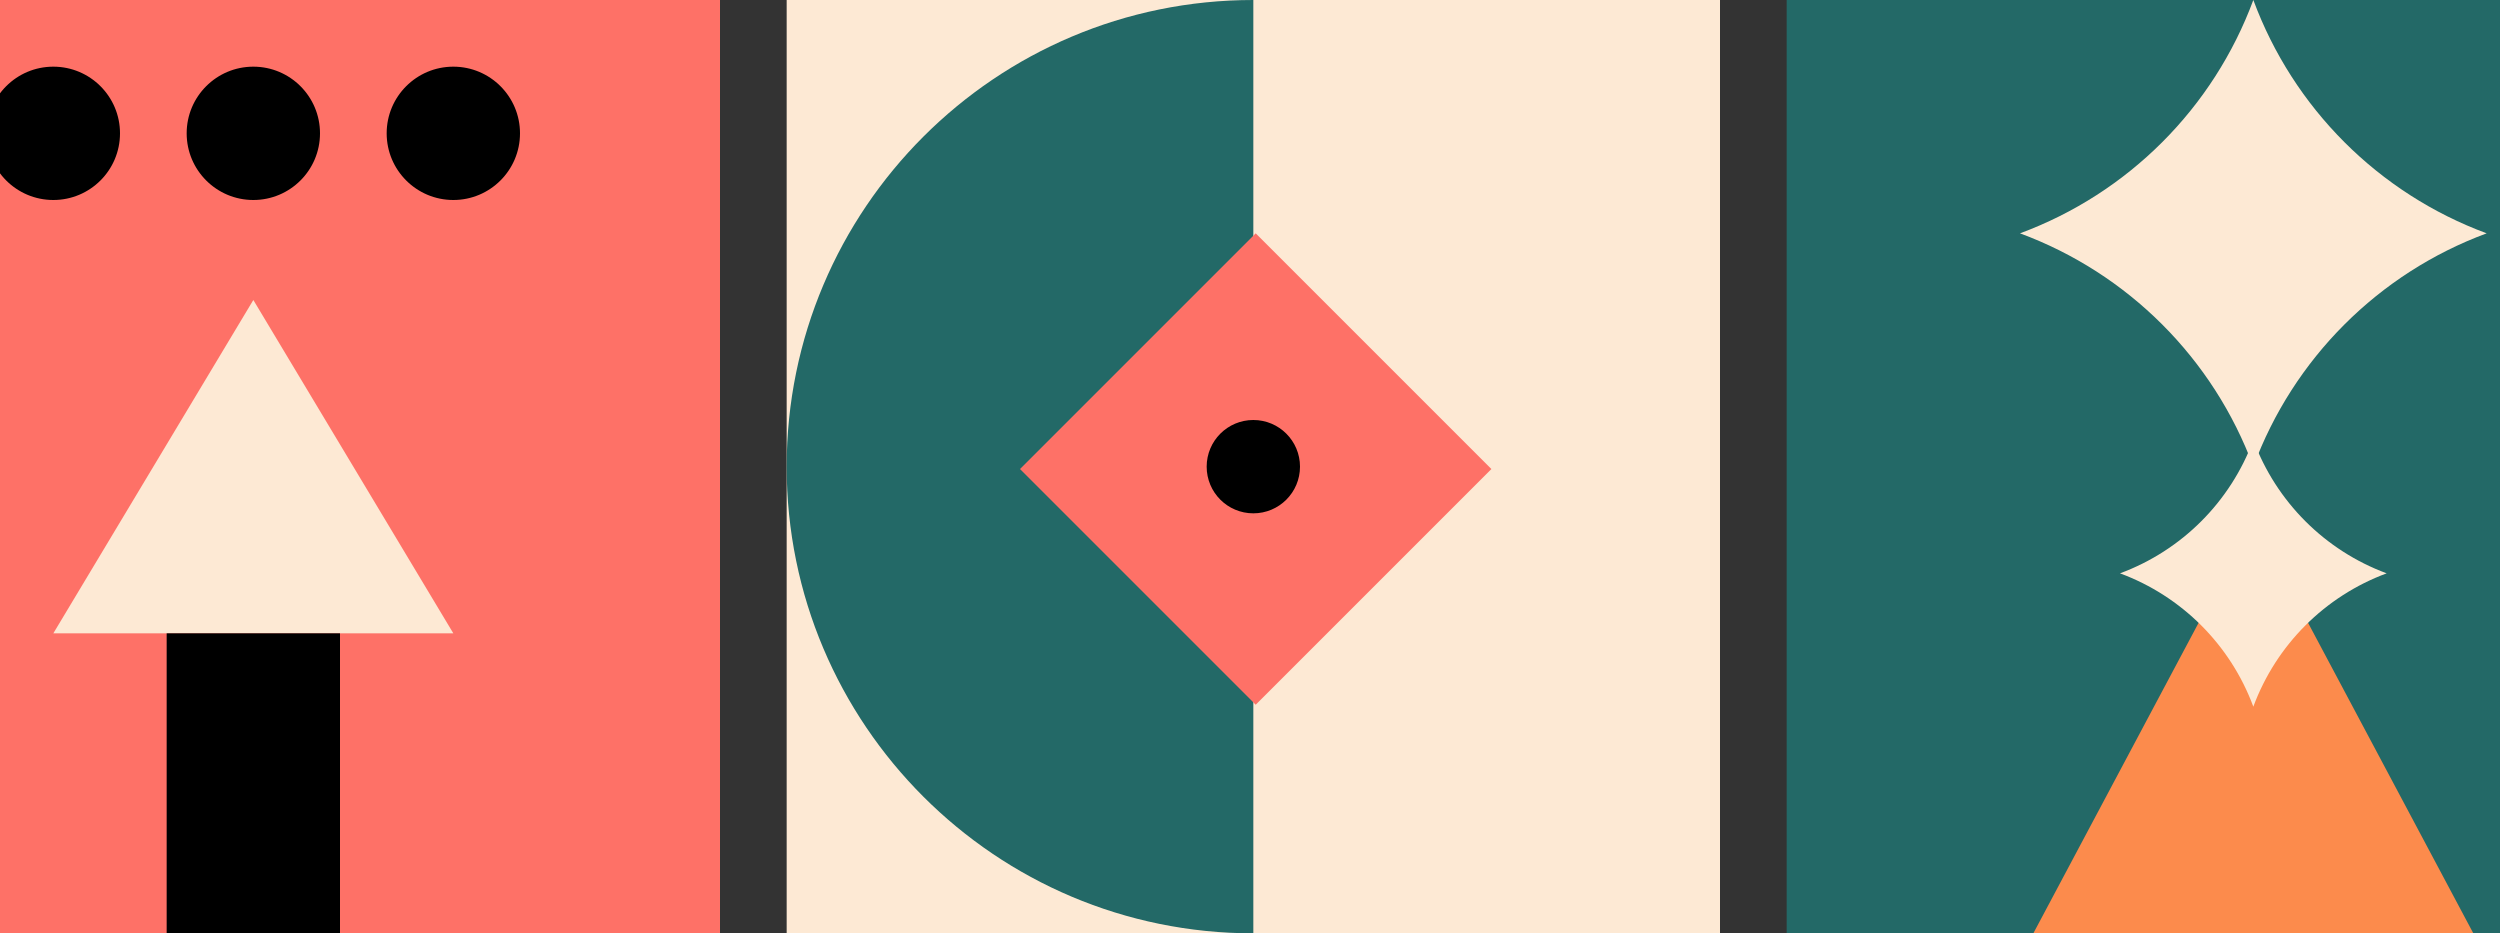 <svg width="375" height="140" viewBox="0 0 375 140" fill="none" xmlns="http://www.w3.org/2000/svg">
<rect x="0" y="0" width="375" height="140" fill="#333333" stroke="none"/>
<rect x="268" y="0" width="140" height="140" fill="#236967"/>
<path d="M338 78L371 140H305L338 78Z" fill="#FC8B4C"/>
<path d="M338 66V66C341.429 75.266 348.734 82.571 358 86V86V86C348.734 89.429 341.429 96.734 338 106V106V106C334.571 96.734 327.266 89.429 318 86V86V86C327.266 82.571 334.571 75.266 338 66V66Z" fill="#FDE9D4"/>
<path d="M338 0V0C344 16.215 356.785 29 373 35V35V35C356.785 41 344 53.785 338 70V70V70C332 53.785 319.215 41 303 35V35V35C319.215 29 332 16.215 338 0V0Z" fill="#FDE9D4"/>
<rect width="140" height="140" transform="matrix(1 0 0 -1 -32 140)" fill="#FE7167"/>
<path d="M38 45L8 95H68L38 45Z" fill="#FDE9D4"/>
<rect width="26" height="45" transform="matrix(1 0 0 -1 25 140)" fill="black"/>
<circle r="10" transform="matrix(1 0 0 -1 38 20)" fill="black"/>
<circle r="10" transform="matrix(1 0 0 -1 68 20)" fill="black"/>
<circle r="10" transform="matrix(1 0 0 -1 8 20)" fill="black"/>
<path d="M118 0L258 0V140H118V0Z" fill="#FDE9D4"/>
<path d="M118 70C118 31.34 149.34 0 188 0V0V140V140C149.34 140 118 108.66 118 70V70Z" fill="#236967"/>
<rect x="153" y="70.355" width="50" height="50" transform="rotate(-45 153 70.355)" fill="#FE7167"/>
<circle cx="188" cy="70" r="7" fill="black"/>
</svg>
